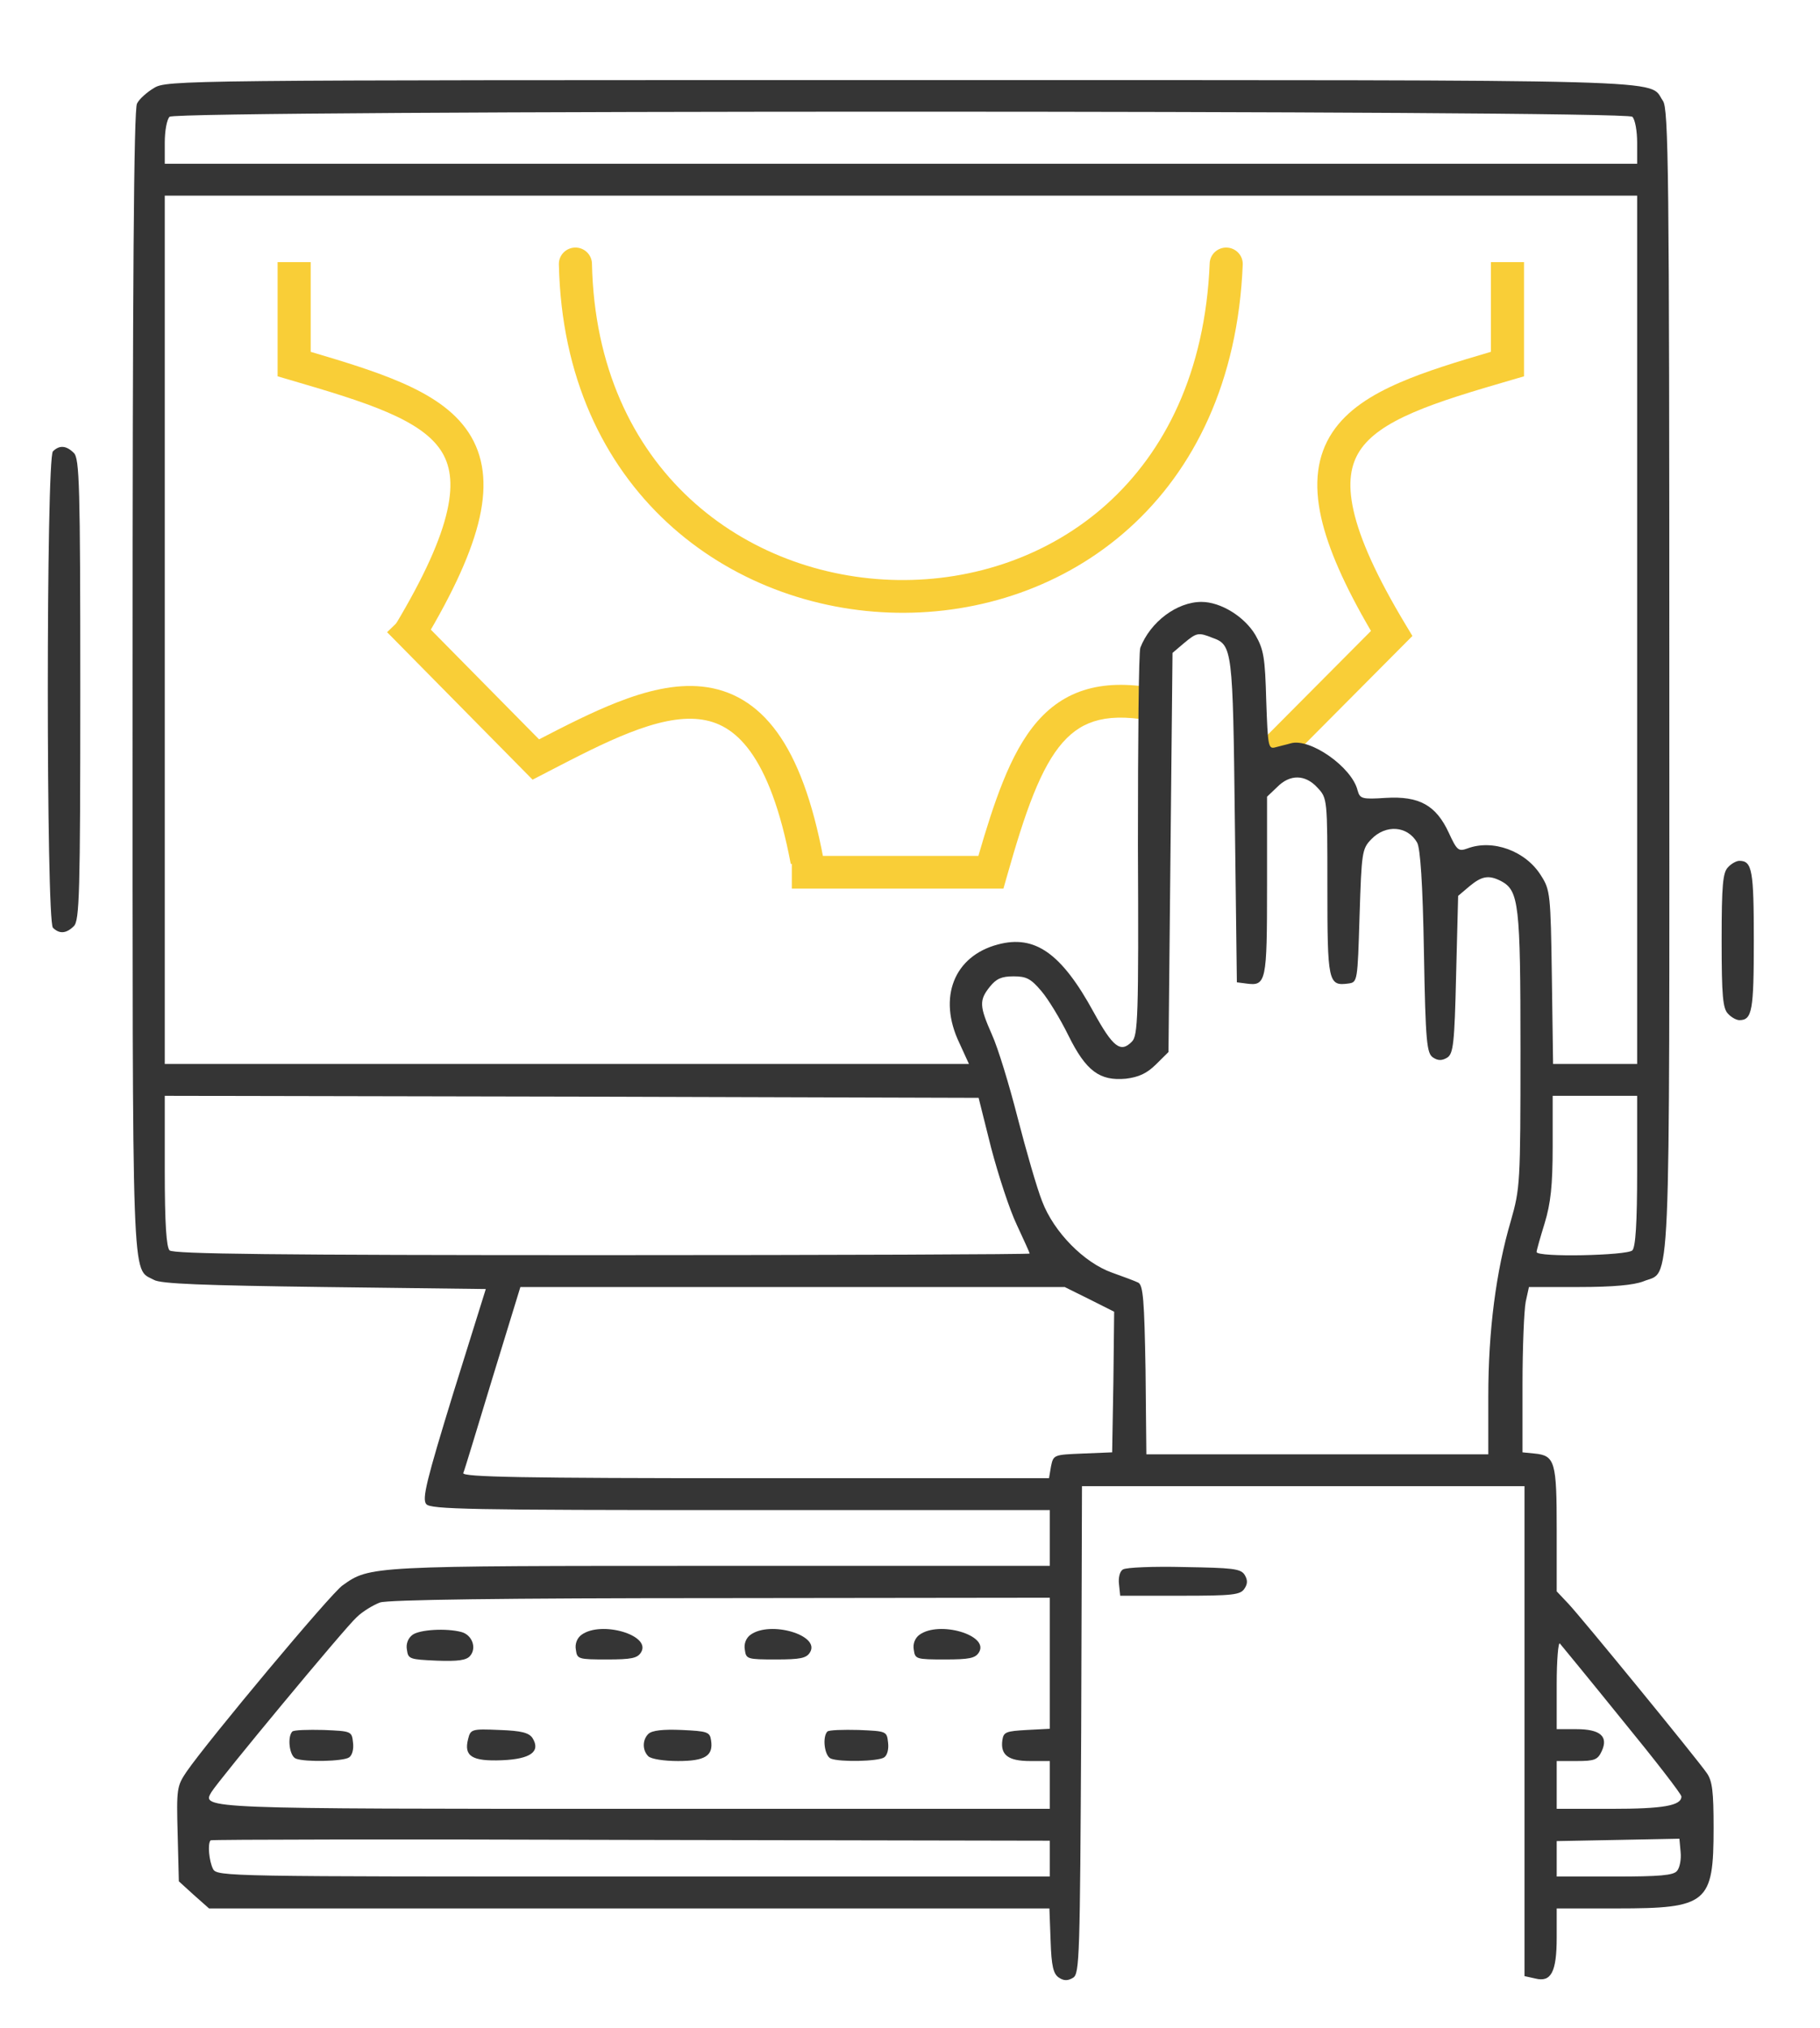 <svg width="79" height="88" viewBox="0 0 79 88" fill="none" xmlns="http://www.w3.org/2000/svg">
<path fill-rule="evenodd" clip-rule="evenodd" d="M64.716 15.267L64.716 11.375L66.153 11.375L66.153 16.331L65.637 16.481C63.93 16.978 62.49 17.405 61.345 17.9C60.196 18.396 59.447 18.919 59.033 19.546C58.639 20.142 58.479 20.939 58.752 22.154C59.029 23.39 59.742 24.997 61.024 27.126L61.308 27.598L55.812 33.124L54.788 32.126L59.509 27.38C58.363 25.42 57.652 23.811 57.349 22.463C57.019 20.987 57.168 19.77 57.831 18.767C58.474 17.794 59.531 17.132 60.771 16.596C61.886 16.114 63.234 15.701 64.716 15.267Z" fill="#F9CE37"/>
<path fill-rule="evenodd" clip-rule="evenodd" d="M13.486 15.268L13.486 11.375L12.05 11.375L12.05 16.33L12.564 16.481C14.263 16.978 15.696 17.405 16.835 17.899C17.979 18.395 18.723 18.918 19.135 19.544C19.528 20.141 19.687 20.939 19.415 22.155C19.14 23.391 18.43 24.999 17.154 27.127L18.389 27.853C19.694 25.677 20.493 23.917 20.818 22.462C21.147 20.987 20.998 19.771 20.339 18.768C19.699 17.795 18.646 17.133 17.412 16.597C16.301 16.115 14.96 15.702 13.486 15.268Z" fill="#F9CE37"/>
<path fill-rule="evenodd" clip-rule="evenodd" d="M23.399 32.085L17.83 26.441L16.802 27.434L23.117 33.834L23.591 33.59C23.669 33.549 23.747 33.509 23.825 33.468C25.058 32.83 26.217 32.23 27.31 31.802C28.478 31.343 29.483 31.117 30.339 31.211C31.151 31.299 31.897 31.683 32.569 32.611C33.262 33.569 33.875 35.111 34.325 37.495L35.737 37.234C35.27 34.76 34.606 32.984 33.737 31.783C32.846 30.552 31.744 29.934 30.496 29.797C29.292 29.666 28.025 29.992 26.781 30.48C25.685 30.91 24.538 31.495 23.399 32.085Z" fill="#F9CE37"/>
<path fill-rule="evenodd" clip-rule="evenodd" d="M42.468 37.142L34.37 37.142L34.37 38.563L43.555 38.563L43.703 38.044C44.1 36.642 44.466 35.455 44.86 34.472C45.255 33.488 45.663 32.75 46.126 32.224C46.577 31.711 47.084 31.392 47.712 31.242C48.358 31.089 49.182 31.101 50.275 31.344L50.589 29.956C49.369 29.685 48.307 29.638 47.376 29.86C46.429 30.086 45.669 30.577 45.042 31.291C44.428 31.99 43.947 32.894 43.525 33.948C43.154 34.872 42.815 35.943 42.468 37.142Z" fill="#F9CE37"/>
<path d="M17.909 70.942C17.716 71.08 17.612 71.339 17.664 71.598C17.716 71.996 17.786 72.013 18.956 72.065C19.882 72.1 20.248 72.048 20.406 71.858C20.703 71.512 20.493 70.942 20.021 70.82C19.358 70.648 18.223 70.717 17.909 70.942Z" fill="#353535"/>
<path d="M25.243 70.942C25.051 71.08 24.946 71.339 24.998 71.599C25.051 71.996 25.103 72.013 26.343 72.013C27.408 72.013 27.67 71.961 27.827 71.702C28.281 70.959 26.098 70.319 25.243 70.942Z" fill="#353535"/>
<path d="M32.577 70.942C32.385 71.08 32.28 71.339 32.332 71.599C32.385 71.996 32.437 72.013 33.677 72.013C34.742 72.013 35.004 71.961 35.161 71.702C35.615 70.959 33.432 70.319 32.577 70.942Z" fill="#353535"/>
<path d="M39.911 70.942C39.719 71.08 39.614 71.339 39.666 71.599C39.719 71.996 39.771 72.013 41.011 72.013C42.076 72.013 42.338 71.961 42.495 71.702C42.949 70.959 40.767 70.319 39.911 70.942Z" fill="#353535"/>
<path d="M12.687 75.142C12.46 75.384 12.565 76.214 12.845 76.317C13.246 76.473 14.888 76.438 15.149 76.266C15.289 76.179 15.359 75.903 15.324 75.626C15.272 75.125 15.254 75.125 14.049 75.073C13.368 75.056 12.757 75.073 12.687 75.142Z" fill="#353535"/>
<path d="M20.318 75.47C20.126 76.214 20.493 76.438 21.785 76.387C23.043 76.335 23.479 76.006 23.112 75.419C22.955 75.194 22.641 75.107 21.68 75.073C20.476 75.021 20.423 75.038 20.318 75.47Z" fill="#353535"/>
<path d="M28.141 75.246C27.879 75.505 27.879 75.954 28.141 76.214C28.264 76.335 28.822 76.421 29.433 76.421C30.604 76.421 30.97 76.196 30.865 75.522C30.813 75.159 30.708 75.125 29.591 75.073C28.787 75.038 28.299 75.09 28.141 75.246Z" fill="#353535"/>
<path d="M35.912 75.142C35.685 75.384 35.79 76.214 36.069 76.317C36.471 76.473 38.112 76.438 38.374 76.266C38.514 76.179 38.584 75.903 38.549 75.626C38.496 75.125 38.479 75.125 37.274 75.073C36.593 75.056 35.982 75.073 35.912 75.142Z" fill="#353535"/>
<path d="M2.297 19.587C2.001 19.88 2.001 39.966 2.297 40.26C2.577 40.536 2.874 40.519 3.205 40.191C3.45 39.949 3.485 38.791 3.485 29.923C3.485 21.056 3.45 19.898 3.205 19.656C2.874 19.327 2.577 19.31 2.297 19.587Z" fill="#353535"/>
<path d="M75.01 37.633C74.783 37.857 74.73 38.393 74.73 40.813C74.73 43.233 74.783 43.769 75.01 43.994C75.149 44.149 75.376 44.27 75.499 44.27C76.058 44.27 76.127 43.855 76.127 40.813C76.127 37.771 76.058 37.356 75.499 37.356C75.376 37.356 75.149 37.477 75.01 37.633Z" fill="#353535"/>
<path d="M48.747 68.107C48.607 68.176 48.537 68.47 48.572 68.746L48.624 69.248H51.226C53.514 69.248 53.846 69.213 54.02 68.936C54.16 68.729 54.16 68.556 54.02 68.332C53.846 68.072 53.496 68.038 51.401 68.003C50.074 67.969 48.869 68.02 48.747 68.107Z" fill="#353535"/>
<path fill-rule="evenodd" clip-rule="evenodd" d="M53.254 10.744C53.65 10.76 53.959 11.09 53.943 11.483C53.736 16.571 51.825 20.391 49.014 22.922C46.212 25.446 42.561 26.648 38.94 26.591C31.681 26.477 24.467 21.29 24.259 11.469C24.25 11.077 24.565 10.752 24.962 10.743C25.358 10.735 25.686 11.047 25.695 11.439C25.885 20.419 32.397 25.067 38.963 25.17C42.254 25.221 45.541 24.128 48.048 21.87C50.546 19.62 52.315 16.173 52.508 11.426C52.524 11.033 52.858 10.728 53.254 10.744Z" fill="#F9CE37"/>
<path d="M6.68 3.822C6.384 3.995 6.034 4.306 5.947 4.496C5.807 4.738 5.755 12.43 5.755 29.577C5.755 56.404 5.703 55.004 6.68 55.54C6.96 55.713 8.828 55.782 14.067 55.851L21.087 55.938L19.672 60.467C18.52 64.218 18.31 65.047 18.502 65.272C18.694 65.497 20.336 65.531 32.14 65.531H45.569V66.741V67.951H31.285C16.04 67.951 16.058 67.951 14.87 68.798C14.364 69.144 9.038 75.522 8.095 76.888C7.676 77.51 7.658 77.631 7.711 79.584L7.763 81.641L8.409 82.229L9.073 82.817H27.303H45.551L45.603 84.217C45.638 85.34 45.726 85.669 45.97 85.824C46.18 85.963 46.354 85.963 46.581 85.824C46.861 85.651 46.878 84.908 46.931 75.055L46.965 64.494H56.57H66.174V75.125V85.755L66.645 85.859C67.326 86.032 67.571 85.582 67.571 84.079V82.817H70.19C74.119 82.817 74.381 82.592 74.381 79.325C74.381 77.752 74.329 77.285 74.084 76.94C73.613 76.266 68.619 70.164 68.077 69.593L67.571 69.058V66.378C67.571 63.44 67.501 63.163 66.61 63.077L66.087 63.025V60.086C66.087 58.462 66.156 56.854 66.226 56.491L66.366 55.851H68.549C70.033 55.851 70.906 55.765 71.325 55.609C72.547 55.091 72.46 57.01 72.46 29.543C72.46 7.366 72.425 4.721 72.181 4.375C71.517 3.424 73.595 3.476 39.073 3.476C7.868 3.476 7.222 3.476 6.68 3.822ZM70.854 5.067C70.976 5.188 71.063 5.689 71.063 6.19V7.106H39.108H7.152V6.19C7.152 5.689 7.239 5.188 7.361 5.067C7.658 4.773 70.557 4.773 70.854 5.067ZM71.063 27.33V46.172H69.247H67.414L67.361 42.403C67.309 38.808 67.291 38.618 66.89 37.995C66.226 36.924 64.794 36.405 63.694 36.82C63.31 36.958 63.24 36.907 62.891 36.146C62.332 34.936 61.599 34.538 60.149 34.625C59.102 34.694 59.032 34.659 58.927 34.296C58.683 33.294 56.867 32.015 56.028 32.257C55.854 32.309 55.539 32.378 55.365 32.429C55.05 32.516 55.033 32.395 54.963 30.407C54.911 28.54 54.858 28.195 54.492 27.555C54.02 26.76 52.99 26.12 52.152 26.12C51.087 26.12 49.934 26.985 49.498 28.108C49.428 28.298 49.393 32.153 49.393 36.682C49.428 44.166 49.393 44.944 49.131 45.203C48.642 45.705 48.31 45.446 47.472 43.924C46.075 41.366 44.922 40.554 43.316 40.986C41.413 41.487 40.697 43.285 41.64 45.255L42.059 46.172H24.614H7.152V27.33V8.489H39.108H71.063V27.33ZM52.623 27.676C53.496 27.987 53.514 28.143 53.601 35.627L53.688 42.628L54.09 42.68C54.963 42.801 54.998 42.628 54.998 38.445V34.573L55.435 34.158C55.993 33.588 56.657 33.605 57.181 34.175C57.617 34.642 57.617 34.642 57.617 38.479C57.617 42.611 57.652 42.801 58.526 42.68C58.927 42.628 58.927 42.593 59.014 39.741C59.102 36.993 59.119 36.837 59.521 36.422C60.149 35.766 61.092 35.835 61.511 36.561C61.651 36.803 61.756 38.324 61.808 41.314C61.878 45.255 61.931 45.722 62.21 45.895C62.419 46.033 62.594 46.033 62.821 45.895C63.083 45.722 63.136 45.29 63.205 42.3L63.293 38.877L63.782 38.462C64.323 38.013 64.62 37.961 65.161 38.237C65.929 38.652 65.999 39.223 65.999 45.566C65.999 51.374 65.982 51.565 65.58 52.982C64.934 55.177 64.602 57.753 64.602 60.588V63.111H57.181H49.76L49.724 59.464C49.672 56.422 49.62 55.782 49.41 55.661C49.27 55.592 48.764 55.402 48.275 55.229C47.053 54.797 45.743 53.466 45.237 52.135C45.01 51.565 44.538 49.922 44.172 48.505C43.805 47.07 43.316 45.463 43.054 44.892C42.513 43.665 42.495 43.406 42.967 42.818C43.246 42.472 43.473 42.369 43.997 42.369C44.556 42.369 44.748 42.472 45.202 43.008C45.499 43.354 46.023 44.218 46.372 44.927C47.14 46.483 47.734 46.915 48.869 46.811C49.428 46.742 49.777 46.586 50.179 46.189L50.72 45.653L50.807 36.993L50.895 28.333L51.383 27.918C51.942 27.451 52.012 27.434 52.623 27.676ZM43.019 49.801C43.333 50.994 43.822 52.498 44.137 53.155C44.434 53.794 44.695 54.365 44.695 54.399C44.695 54.434 36.349 54.468 26.133 54.468C11.937 54.468 7.519 54.417 7.361 54.261C7.222 54.123 7.152 53.103 7.152 50.804V47.554L24.823 47.589L42.478 47.641L43.019 49.801ZM71.063 50.804C71.063 53.103 70.993 54.123 70.854 54.261C70.627 54.486 66.698 54.572 66.698 54.33C66.698 54.261 66.855 53.708 67.047 53.086C67.309 52.221 67.396 51.461 67.396 49.75V47.554H69.23H71.063V50.804ZM47.297 56.387L48.362 56.923L48.328 59.965L48.275 63.025L47.001 63.077C45.743 63.129 45.726 63.129 45.621 63.63L45.534 64.148H32.786C22.658 64.148 20.056 64.097 20.109 63.924C20.161 63.82 20.72 61.953 21.384 59.775L22.588 55.851H34.393H46.215L47.297 56.387ZM45.569 72.186V75.021L44.573 75.073C43.665 75.125 43.56 75.159 43.508 75.522C43.421 76.162 43.77 76.421 44.713 76.421H45.569V77.458V78.495H27.617C8.776 78.495 8.741 78.495 9.177 77.769C9.492 77.251 14.992 70.613 15.481 70.181C15.743 69.922 16.215 69.645 16.494 69.541C16.843 69.421 21.837 69.351 31.302 69.351L45.569 69.334V72.186ZM70.417 74.641C71.832 76.369 72.984 77.856 72.984 77.96C72.984 78.357 72.198 78.495 69.946 78.495H67.571V77.458V76.421H68.444C69.212 76.421 69.352 76.369 69.527 75.989C69.823 75.349 69.457 75.038 68.427 75.038H67.571V73.102C67.571 72.031 67.641 71.235 67.71 71.322C67.798 71.426 69.02 72.912 70.417 74.641ZM45.569 80.656V81.434H27.495C9.824 81.434 9.422 81.434 9.247 81.105C9.073 80.76 9.003 79.999 9.143 79.861C9.177 79.826 17.402 79.809 27.39 79.844L45.569 79.878V80.656ZM72.792 81.192C72.635 81.382 72.041 81.434 70.085 81.434H67.571V80.656V79.895L70.243 79.844L72.897 79.792L72.949 80.362C72.984 80.673 72.914 81.054 72.792 81.192Z" fill="#353535"/>
</svg>
